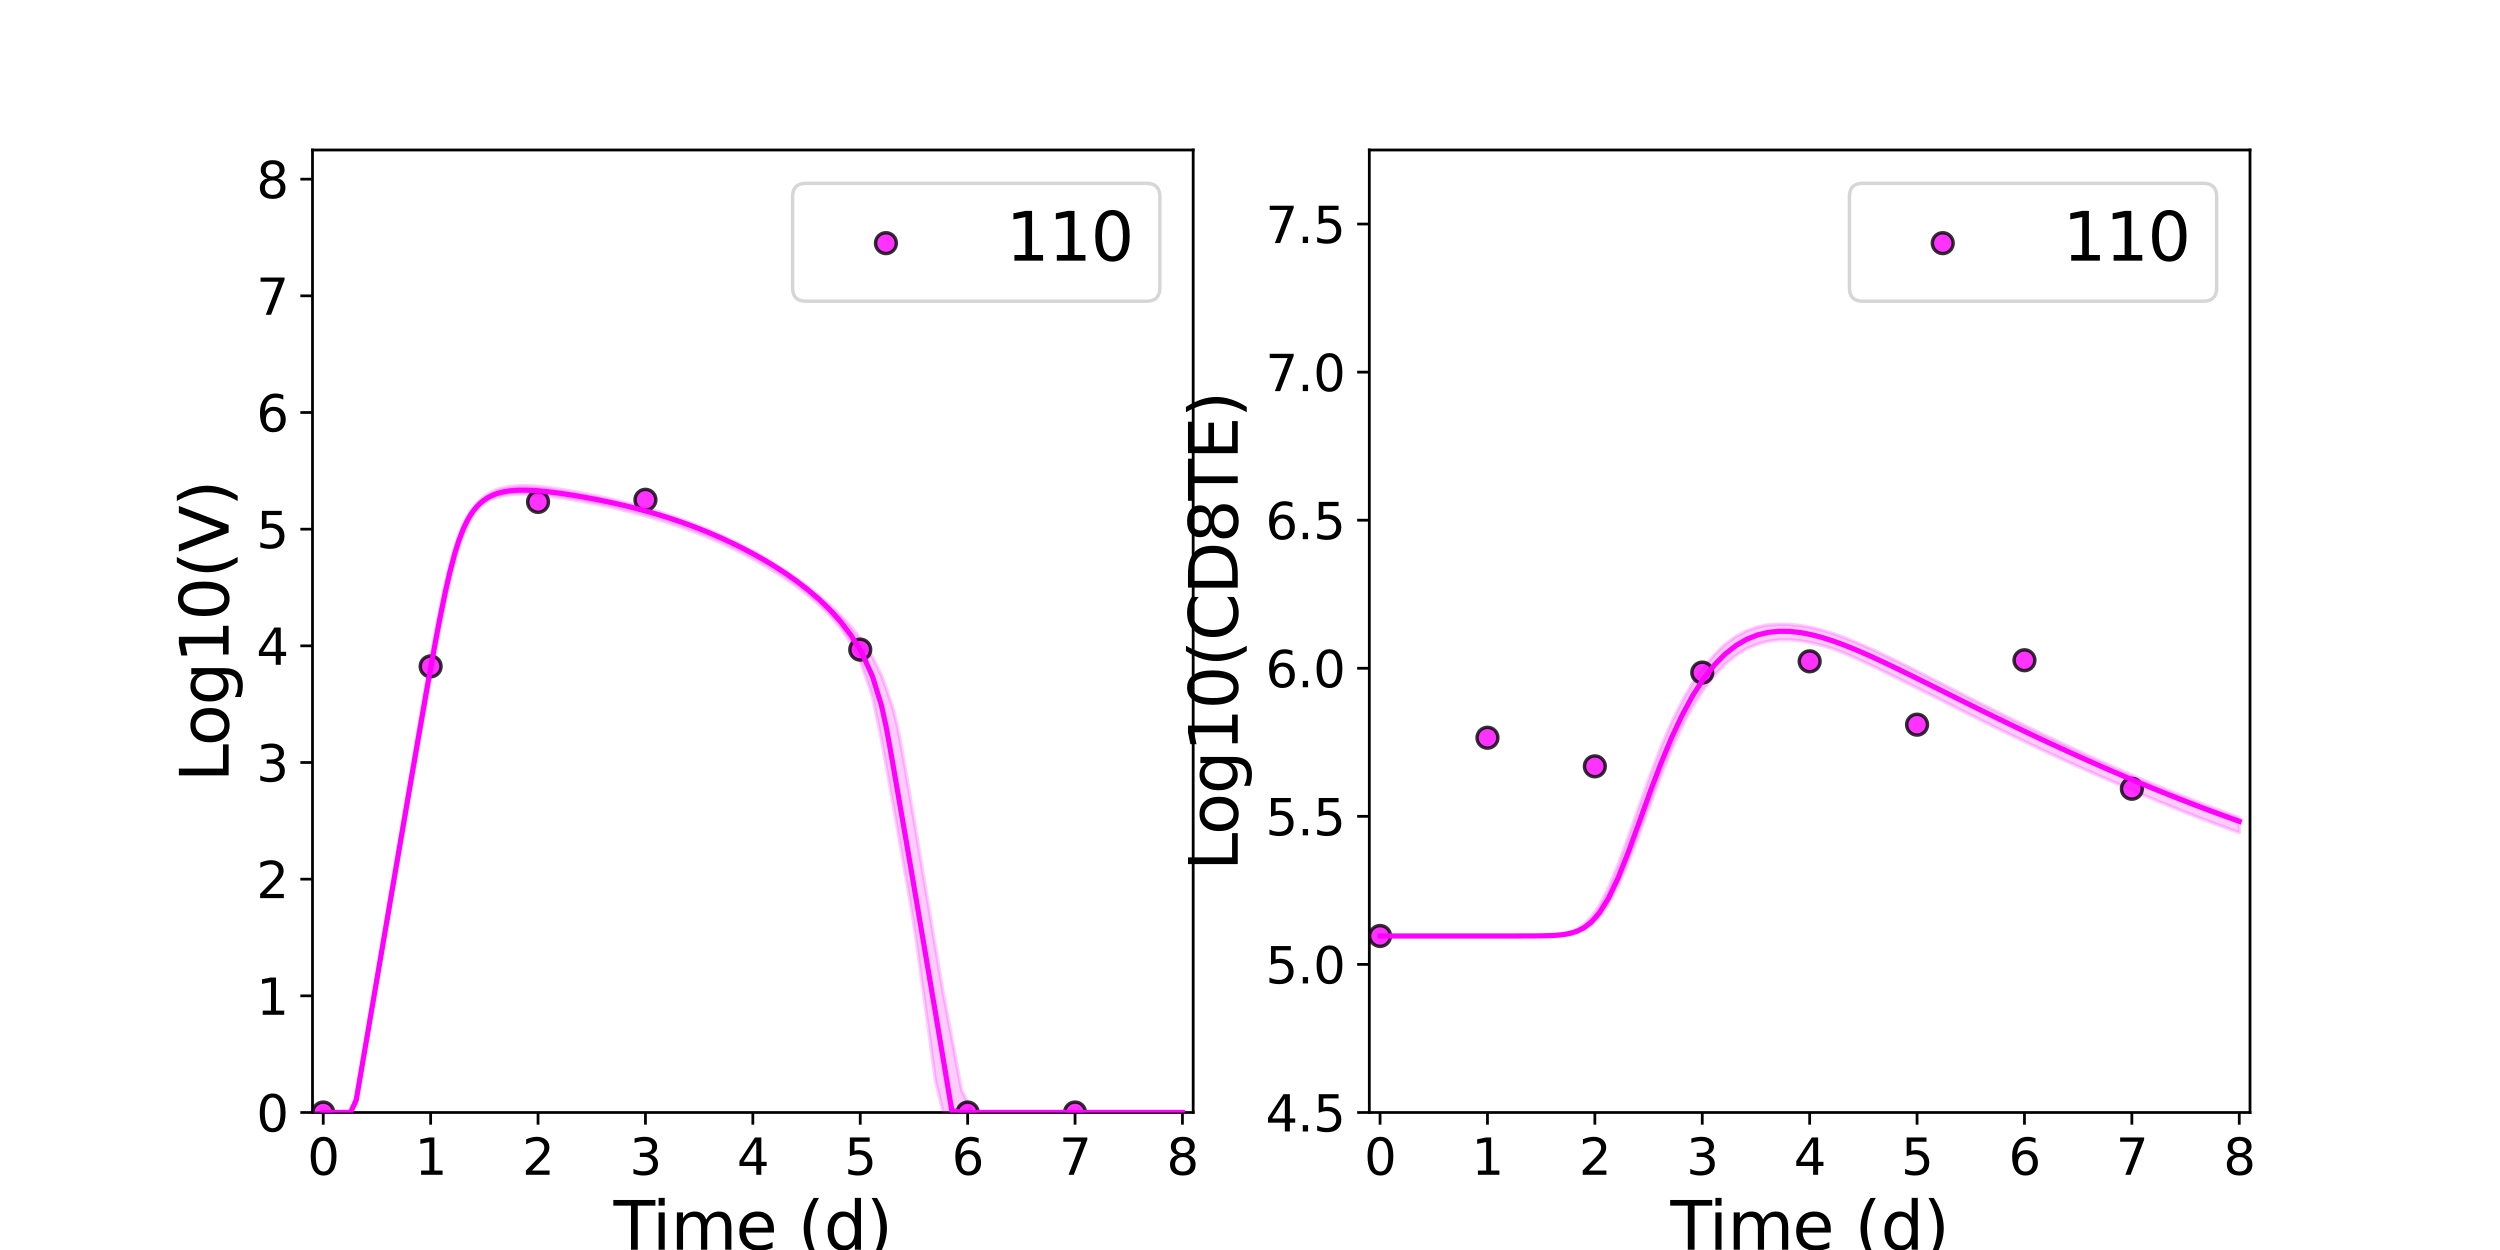 <?xml version="1.0" encoding="utf-8" standalone="no"?>
<!DOCTYPE svg PUBLIC "-//W3C//DTD SVG 1.1//EN"
  "http://www.w3.org/Graphics/SVG/1.1/DTD/svg11.dtd">
<svg xmlns:xlink="http://www.w3.org/1999/xlink" width="720pt" height="360pt" viewBox="0 0 720 360" xmlns="http://www.w3.org/2000/svg" version="1.1">
 <defs>
  <style type="text/css">*{stroke-linejoin: round; stroke-linecap: butt}</style>
 </defs>
 <g id="figure_1">
  <g id="patch_1">
   <path d="M 0 360 
L 720 360 
L 720 0 
L 0 0 
z
" style="fill: #ffffff"/>
  </g>
  <g id="axes_1">
   <g id="patch_2">
    <path d="M 90 320.4 
L 343.636 320.4 
L 343.636 43.2 
L 90 43.2 
z
" style="fill: #ffffff"/>
   </g>
   <g id="matplotlib.axis_1">
    <g id="xtick_1">
     <g id="line2d_1">
      <defs>
       <path id="m0e895847fb" d="M 0 0 
L 0 3.5 
" style="stroke: #000000; stroke-width: 0.8"/>
      </defs>
      <g>
       <use xlink:href="#m0e895847fb" x="93.093" y="320.4" style="stroke: #000000; stroke-width: 0.8"/>
      </g>
     </g>
     <g id="text_1">
      <!-- 0 -->
      <g transform="translate(88.512 338.342) scale(0.144 -0.144)">
       <defs>
        <path id="DejaVuSans-30" d="M 2034 4250 
Q 1547 4250 1301 3770 
Q 1056 3291 1056 2328 
Q 1056 1369 1301 889 
Q 1547 409 2034 409 
Q 2525 409 2770 889 
Q 3016 1369 3016 2328 
Q 3016 3291 2770 3770 
Q 2525 4250 2034 4250 
z
M 2034 4750 
Q 2819 4750 3233 4129 
Q 3647 3509 3647 2328 
Q 3647 1150 3233 529 
Q 2819 -91 2034 -91 
Q 1250 -91 836 529 
Q 422 1150 422 2328 
Q 422 3509 836 4129 
Q 1250 4750 2034 4750 
z
" transform="scale(0.016)"/>
       </defs>
       <use xlink:href="#DejaVuSans-30"/>
      </g>
     </g>
    </g>
    <g id="xtick_2">
     <g id="line2d_2">
      <g>
       <use xlink:href="#m0e895847fb" x="124.024" y="320.4" style="stroke: #000000; stroke-width: 0.8"/>
      </g>
     </g>
     <g id="text_2">
      <!-- 1 -->
      <g transform="translate(119.443 338.342) scale(0.144 -0.144)">
       <defs>
        <path id="DejaVuSans-31" d="M 794 531 
L 1825 531 
L 1825 4091 
L 703 3866 
L 703 4441 
L 1819 4666 
L 2450 4666 
L 2450 531 
L 3481 531 
L 3481 0 
L 794 0 
L 794 531 
z
" transform="scale(0.016)"/>
       </defs>
       <use xlink:href="#DejaVuSans-31"/>
      </g>
     </g>
    </g>
    <g id="xtick_3">
     <g id="line2d_3">
      <g>
       <use xlink:href="#m0e895847fb" x="154.956" y="320.4" style="stroke: #000000; stroke-width: 0.8"/>
      </g>
     </g>
     <g id="text_3">
      <!-- 2 -->
      <g transform="translate(150.375 338.342) scale(0.144 -0.144)">
       <defs>
        <path id="DejaVuSans-32" d="M 1228 531 
L 3431 531 
L 3431 0 
L 469 0 
L 469 531 
Q 828 903 1448 1529 
Q 2069 2156 2228 2338 
Q 2531 2678 2651 2914 
Q 2772 3150 2772 3378 
Q 2772 3750 2511 3984 
Q 2250 4219 1831 4219 
Q 1534 4219 1204 4116 
Q 875 4013 500 3803 
L 500 4441 
Q 881 4594 1212 4672 
Q 1544 4750 1819 4750 
Q 2544 4750 2975 4387 
Q 3406 4025 3406 3419 
Q 3406 3131 3298 2873 
Q 3191 2616 2906 2266 
Q 2828 2175 2409 1742 
Q 1991 1309 1228 531 
z
" transform="scale(0.016)"/>
       </defs>
       <use xlink:href="#DejaVuSans-32"/>
      </g>
     </g>
    </g>
    <g id="xtick_4">
     <g id="line2d_4">
      <g>
       <use xlink:href="#m0e895847fb" x="185.887" y="320.4" style="stroke: #000000; stroke-width: 0.8"/>
      </g>
     </g>
     <g id="text_4">
      <!-- 3 -->
      <g transform="translate(181.306 338.342) scale(0.144 -0.144)">
       <defs>
        <path id="DejaVuSans-33" d="M 2597 2516 
Q 3050 2419 3304 2112 
Q 3559 1806 3559 1356 
Q 3559 666 3084 287 
Q 2609 -91 1734 -91 
Q 1441 -91 1130 -33 
Q 819 25 488 141 
L 488 750 
Q 750 597 1062 519 
Q 1375 441 1716 441 
Q 2309 441 2620 675 
Q 2931 909 2931 1356 
Q 2931 1769 2642 2001 
Q 2353 2234 1838 2234 
L 1294 2234 
L 1294 2753 
L 1863 2753 
Q 2328 2753 2575 2939 
Q 2822 3125 2822 3475 
Q 2822 3834 2567 4026 
Q 2313 4219 1838 4219 
Q 1578 4219 1281 4162 
Q 984 4106 628 3988 
L 628 4550 
Q 988 4650 1302 4700 
Q 1616 4750 1894 4750 
Q 2613 4750 3031 4423 
Q 3450 4097 3450 3541 
Q 3450 3153 3228 2886 
Q 3006 2619 2597 2516 
z
" transform="scale(0.016)"/>
       </defs>
       <use xlink:href="#DejaVuSans-33"/>
      </g>
     </g>
    </g>
    <g id="xtick_5">
     <g id="line2d_5">
      <g>
       <use xlink:href="#m0e895847fb" x="216.818" y="320.4" style="stroke: #000000; stroke-width: 0.8"/>
      </g>
     </g>
     <g id="text_5">
      <!-- 4 -->
      <g transform="translate(212.237 338.342) scale(0.144 -0.144)">
       <defs>
        <path id="DejaVuSans-34" d="M 2419 4116 
L 825 1625 
L 2419 1625 
L 2419 4116 
z
M 2253 4666 
L 3047 4666 
L 3047 1625 
L 3713 1625 
L 3713 1100 
L 3047 1100 
L 3047 0 
L 2419 0 
L 2419 1100 
L 313 1100 
L 313 1709 
L 2253 4666 
z
" transform="scale(0.016)"/>
       </defs>
       <use xlink:href="#DejaVuSans-34"/>
      </g>
     </g>
    </g>
    <g id="xtick_6">
     <g id="line2d_6">
      <g>
       <use xlink:href="#m0e895847fb" x="247.749" y="320.4" style="stroke: #000000; stroke-width: 0.8"/>
      </g>
     </g>
     <g id="text_6">
      <!-- 5 -->
      <g transform="translate(243.168 338.342) scale(0.144 -0.144)">
       <defs>
        <path id="DejaVuSans-35" d="M 691 4666 
L 3169 4666 
L 3169 4134 
L 1269 4134 
L 1269 2991 
Q 1406 3038 1543 3061 
Q 1681 3084 1819 3084 
Q 2600 3084 3056 2656 
Q 3513 2228 3513 1497 
Q 3513 744 3044 326 
Q 2575 -91 1722 -91 
Q 1428 -91 1123 -41 
Q 819 9 494 109 
L 494 744 
Q 775 591 1075 516 
Q 1375 441 1709 441 
Q 2250 441 2565 725 
Q 2881 1009 2881 1497 
Q 2881 1984 2565 2268 
Q 2250 2553 1709 2553 
Q 1456 2553 1204 2497 
Q 953 2441 691 2322 
L 691 4666 
z
" transform="scale(0.016)"/>
       </defs>
       <use xlink:href="#DejaVuSans-35"/>
      </g>
     </g>
    </g>
    <g id="xtick_7">
     <g id="line2d_7">
      <g>
       <use xlink:href="#m0e895847fb" x="278.681" y="320.4" style="stroke: #000000; stroke-width: 0.8"/>
      </g>
     </g>
     <g id="text_7">
      <!-- 6 -->
      <g transform="translate(274.1 338.342) scale(0.144 -0.144)">
       <defs>
        <path id="DejaVuSans-36" d="M 2113 2584 
Q 1688 2584 1439 2293 
Q 1191 2003 1191 1497 
Q 1191 994 1439 701 
Q 1688 409 2113 409 
Q 2538 409 2786 701 
Q 3034 994 3034 1497 
Q 3034 2003 2786 2293 
Q 2538 2584 2113 2584 
z
M 3366 4563 
L 3366 3988 
Q 3128 4100 2886 4159 
Q 2644 4219 2406 4219 
Q 1781 4219 1451 3797 
Q 1122 3375 1075 2522 
Q 1259 2794 1537 2939 
Q 1816 3084 2150 3084 
Q 2853 3084 3261 2657 
Q 3669 2231 3669 1497 
Q 3669 778 3244 343 
Q 2819 -91 2113 -91 
Q 1303 -91 875 529 
Q 447 1150 447 2328 
Q 447 3434 972 4092 
Q 1497 4750 2381 4750 
Q 2619 4750 2861 4703 
Q 3103 4656 3366 4563 
z
" transform="scale(0.016)"/>
       </defs>
       <use xlink:href="#DejaVuSans-36"/>
      </g>
     </g>
    </g>
    <g id="xtick_8">
     <g id="line2d_8">
      <g>
       <use xlink:href="#m0e895847fb" x="309.612" y="320.4" style="stroke: #000000; stroke-width: 0.8"/>
      </g>
     </g>
     <g id="text_8">
      <!-- 7 -->
      <g transform="translate(305.031 338.342) scale(0.144 -0.144)">
       <defs>
        <path id="DejaVuSans-37" d="M 525 4666 
L 3525 4666 
L 3525 4397 
L 1831 0 
L 1172 0 
L 2766 4134 
L 525 4134 
L 525 4666 
z
" transform="scale(0.016)"/>
       </defs>
       <use xlink:href="#DejaVuSans-37"/>
      </g>
     </g>
    </g>
    <g id="xtick_9">
     <g id="line2d_9">
      <g>
       <use xlink:href="#m0e895847fb" x="340.543" y="320.4" style="stroke: #000000; stroke-width: 0.8"/>
      </g>
     </g>
     <g id="text_9">
      <!-- 8 -->
      <g transform="translate(335.962 338.342) scale(0.144 -0.144)">
       <defs>
        <path id="DejaVuSans-38" d="M 2034 2216 
Q 1584 2216 1326 1975 
Q 1069 1734 1069 1313 
Q 1069 891 1326 650 
Q 1584 409 2034 409 
Q 2484 409 2743 651 
Q 3003 894 3003 1313 
Q 3003 1734 2745 1975 
Q 2488 2216 2034 2216 
z
M 1403 2484 
Q 997 2584 770 2862 
Q 544 3141 544 3541 
Q 544 4100 942 4425 
Q 1341 4750 2034 4750 
Q 2731 4750 3128 4425 
Q 3525 4100 3525 3541 
Q 3525 3141 3298 2862 
Q 3072 2584 2669 2484 
Q 3125 2378 3379 2068 
Q 3634 1759 3634 1313 
Q 3634 634 3220 271 
Q 2806 -91 2034 -91 
Q 1263 -91 848 271 
Q 434 634 434 1313 
Q 434 1759 690 2068 
Q 947 2378 1403 2484 
z
M 1172 3481 
Q 1172 3119 1398 2916 
Q 1625 2713 2034 2713 
Q 2441 2713 2670 2916 
Q 2900 3119 2900 3481 
Q 2900 3844 2670 4047 
Q 2441 4250 2034 4250 
Q 1625 4250 1398 4047 
Q 1172 3844 1172 3481 
z
" transform="scale(0.016)"/>
       </defs>
       <use xlink:href="#DejaVuSans-38"/>
      </g>
     </g>
    </g>
    <g id="text_10">
     <!-- Time (d) -->
     <g transform="translate(176.693 359.925) scale(0.192 -0.192)">
      <defs>
       <path id="DejaVuSans-54" d="M -19 4666 
L 3928 4666 
L 3928 4134 
L 2272 4134 
L 2272 0 
L 1638 0 
L 1638 4134 
L -19 4134 
L -19 4666 
z
" transform="scale(0.016)"/>
       <path id="DejaVuSans-69" d="M 603 3500 
L 1178 3500 
L 1178 0 
L 603 0 
L 603 3500 
z
M 603 4863 
L 1178 4863 
L 1178 4134 
L 603 4134 
L 603 4863 
z
" transform="scale(0.016)"/>
       <path id="DejaVuSans-6d" d="M 3328 2828 
Q 3544 3216 3844 3400 
Q 4144 3584 4550 3584 
Q 5097 3584 5394 3201 
Q 5691 2819 5691 2113 
L 5691 0 
L 5113 0 
L 5113 2094 
Q 5113 2597 4934 2840 
Q 4756 3084 4391 3084 
Q 3944 3084 3684 2787 
Q 3425 2491 3425 1978 
L 3425 0 
L 2847 0 
L 2847 2094 
Q 2847 2600 2669 2842 
Q 2491 3084 2119 3084 
Q 1678 3084 1418 2786 
Q 1159 2488 1159 1978 
L 1159 0 
L 581 0 
L 581 3500 
L 1159 3500 
L 1159 2956 
Q 1356 3278 1631 3431 
Q 1906 3584 2284 3584 
Q 2666 3584 2933 3390 
Q 3200 3197 3328 2828 
z
" transform="scale(0.016)"/>
       <path id="DejaVuSans-65" d="M 3597 1894 
L 3597 1613 
L 953 1613 
Q 991 1019 1311 708 
Q 1631 397 2203 397 
Q 2534 397 2845 478 
Q 3156 559 3463 722 
L 3463 178 
Q 3153 47 2828 -22 
Q 2503 -91 2169 -91 
Q 1331 -91 842 396 
Q 353 884 353 1716 
Q 353 2575 817 3079 
Q 1281 3584 2069 3584 
Q 2775 3584 3186 3129 
Q 3597 2675 3597 1894 
z
M 3022 2063 
Q 3016 2534 2758 2815 
Q 2500 3097 2075 3097 
Q 1594 3097 1305 2825 
Q 1016 2553 972 2059 
L 3022 2063 
z
" transform="scale(0.016)"/>
       <path id="DejaVuSans-20" transform="scale(0.016)"/>
       <path id="DejaVuSans-28" d="M 1984 4856 
Q 1566 4138 1362 3434 
Q 1159 2731 1159 2009 
Q 1159 1288 1364 580 
Q 1569 -128 1984 -844 
L 1484 -844 
Q 1016 -109 783 600 
Q 550 1309 550 2009 
Q 550 2706 781 3412 
Q 1013 4119 1484 4856 
L 1984 4856 
z
" transform="scale(0.016)"/>
       <path id="DejaVuSans-64" d="M 2906 2969 
L 2906 4863 
L 3481 4863 
L 3481 0 
L 2906 0 
L 2906 525 
Q 2725 213 2448 61 
Q 2172 -91 1784 -91 
Q 1150 -91 751 415 
Q 353 922 353 1747 
Q 353 2572 751 3078 
Q 1150 3584 1784 3584 
Q 2172 3584 2448 3432 
Q 2725 3281 2906 2969 
z
M 947 1747 
Q 947 1113 1208 752 
Q 1469 391 1925 391 
Q 2381 391 2643 752 
Q 2906 1113 2906 1747 
Q 2906 2381 2643 2742 
Q 2381 3103 1925 3103 
Q 1469 3103 1208 2742 
Q 947 2381 947 1747 
z
" transform="scale(0.016)"/>
       <path id="DejaVuSans-29" d="M 513 4856 
L 1013 4856 
Q 1481 4119 1714 3412 
Q 1947 2706 1947 2009 
Q 1947 1309 1714 600 
Q 1481 -109 1013 -844 
L 513 -844 
Q 928 -128 1133 580 
Q 1338 1288 1338 2009 
Q 1338 2731 1133 3434 
Q 928 4138 513 4856 
z
" transform="scale(0.016)"/>
      </defs>
      <use xlink:href="#DejaVuSans-54"/>
      <use xlink:href="#DejaVuSans-69" x="57.959"/>
      <use xlink:href="#DejaVuSans-6d" x="85.742"/>
      <use xlink:href="#DejaVuSans-65" x="183.154"/>
      <use xlink:href="#DejaVuSans-20" x="244.678"/>
      <use xlink:href="#DejaVuSans-28" x="276.465"/>
      <use xlink:href="#DejaVuSans-64" x="315.479"/>
      <use xlink:href="#DejaVuSans-29" x="378.955"/>
     </g>
    </g>
   </g>
   <g id="matplotlib.axis_2">
    <g id="ytick_1">
     <g id="line2d_10">
      <defs>
       <path id="ma2e334708a" d="M 0 0 
L -3.5 0 
" style="stroke: #000000; stroke-width: 0.8"/>
      </defs>
      <g>
       <use xlink:href="#ma2e334708a" x="90" y="320.4" style="stroke: #000000; stroke-width: 0.8"/>
      </g>
     </g>
     <g id="text_11">
      <!-- 0 -->
      <g transform="translate(73.838 325.871) scale(0.144 -0.144)">
       <use xlink:href="#DejaVuSans-30"/>
      </g>
     </g>
    </g>
    <g id="ytick_2">
     <g id="line2d_11">
      <g>
       <use xlink:href="#ma2e334708a" x="90" y="286.8" style="stroke: #000000; stroke-width: 0.8"/>
      </g>
     </g>
     <g id="text_12">
      <!-- 1 -->
      <g transform="translate(73.838 292.271) scale(0.144 -0.144)">
       <use xlink:href="#DejaVuSans-31"/>
      </g>
     </g>
    </g>
    <g id="ytick_3">
     <g id="line2d_12">
      <g>
       <use xlink:href="#ma2e334708a" x="90" y="253.2" style="stroke: #000000; stroke-width: 0.8"/>
      </g>
     </g>
     <g id="text_13">
      <!-- 2 -->
      <g transform="translate(73.838 258.671) scale(0.144 -0.144)">
       <use xlink:href="#DejaVuSans-32"/>
      </g>
     </g>
    </g>
    <g id="ytick_4">
     <g id="line2d_13">
      <g>
       <use xlink:href="#ma2e334708a" x="90" y="219.6" style="stroke: #000000; stroke-width: 0.8"/>
      </g>
     </g>
     <g id="text_14">
      <!-- 3 -->
      <g transform="translate(73.838 225.071) scale(0.144 -0.144)">
       <use xlink:href="#DejaVuSans-33"/>
      </g>
     </g>
    </g>
    <g id="ytick_5">
     <g id="line2d_14">
      <g>
       <use xlink:href="#ma2e334708a" x="90" y="186" style="stroke: #000000; stroke-width: 0.8"/>
      </g>
     </g>
     <g id="text_15">
      <!-- 4 -->
      <g transform="translate(73.838 191.471) scale(0.144 -0.144)">
       <use xlink:href="#DejaVuSans-34"/>
      </g>
     </g>
    </g>
    <g id="ytick_6">
     <g id="line2d_15">
      <g>
       <use xlink:href="#ma2e334708a" x="90" y="152.4" style="stroke: #000000; stroke-width: 0.8"/>
      </g>
     </g>
     <g id="text_16">
      <!-- 5 -->
      <g transform="translate(73.838 157.871) scale(0.144 -0.144)">
       <use xlink:href="#DejaVuSans-35"/>
      </g>
     </g>
    </g>
    <g id="ytick_7">
     <g id="line2d_16">
      <g>
       <use xlink:href="#ma2e334708a" x="90" y="118.8" style="stroke: #000000; stroke-width: 0.8"/>
      </g>
     </g>
     <g id="text_17">
      <!-- 6 -->
      <g transform="translate(73.838 124.271) scale(0.144 -0.144)">
       <use xlink:href="#DejaVuSans-36"/>
      </g>
     </g>
    </g>
    <g id="ytick_8">
     <g id="line2d_17">
      <g>
       <use xlink:href="#ma2e334708a" x="90" y="85.2" style="stroke: #000000; stroke-width: 0.8"/>
      </g>
     </g>
     <g id="text_18">
      <!-- 7 -->
      <g transform="translate(73.838 90.671) scale(0.144 -0.144)">
       <use xlink:href="#DejaVuSans-37"/>
      </g>
     </g>
    </g>
    <g id="ytick_9">
     <g id="line2d_18">
      <g>
       <use xlink:href="#ma2e334708a" x="90" y="51.6" style="stroke: #000000; stroke-width: 0.8"/>
      </g>
     </g>
     <g id="text_19">
      <!-- 8 -->
      <g transform="translate(73.838 57.071) scale(0.144 -0.144)">
       <use xlink:href="#DejaVuSans-38"/>
      </g>
     </g>
    </g>
    <g id="text_20">
     <!-- Log10(V) -->
     <g transform="translate(65.845 225.224) rotate(-90) scale(0.192 -0.192)">
      <defs>
       <path id="DejaVuSans-4c" d="M 628 4666 
L 1259 4666 
L 1259 531 
L 3531 531 
L 3531 0 
L 628 0 
L 628 4666 
z
" transform="scale(0.016)"/>
       <path id="DejaVuSans-6f" d="M 1959 3097 
Q 1497 3097 1228 2736 
Q 959 2375 959 1747 
Q 959 1119 1226 758 
Q 1494 397 1959 397 
Q 2419 397 2687 759 
Q 2956 1122 2956 1747 
Q 2956 2369 2687 2733 
Q 2419 3097 1959 3097 
z
M 1959 3584 
Q 2709 3584 3137 3096 
Q 3566 2609 3566 1747 
Q 3566 888 3137 398 
Q 2709 -91 1959 -91 
Q 1206 -91 779 398 
Q 353 888 353 1747 
Q 353 2609 779 3096 
Q 1206 3584 1959 3584 
z
" transform="scale(0.016)"/>
       <path id="DejaVuSans-67" d="M 2906 1791 
Q 2906 2416 2648 2759 
Q 2391 3103 1925 3103 
Q 1463 3103 1205 2759 
Q 947 2416 947 1791 
Q 947 1169 1205 825 
Q 1463 481 1925 481 
Q 2391 481 2648 825 
Q 2906 1169 2906 1791 
z
M 3481 434 
Q 3481 -459 3084 -895 
Q 2688 -1331 1869 -1331 
Q 1566 -1331 1297 -1286 
Q 1028 -1241 775 -1147 
L 775 -588 
Q 1028 -725 1275 -790 
Q 1522 -856 1778 -856 
Q 2344 -856 2625 -561 
Q 2906 -266 2906 331 
L 2906 616 
Q 2728 306 2450 153 
Q 2172 0 1784 0 
Q 1141 0 747 490 
Q 353 981 353 1791 
Q 353 2603 747 3093 
Q 1141 3584 1784 3584 
Q 2172 3584 2450 3431 
Q 2728 3278 2906 2969 
L 2906 3500 
L 3481 3500 
L 3481 434 
z
" transform="scale(0.016)"/>
       <path id="DejaVuSans-56" d="M 1831 0 
L 50 4666 
L 709 4666 
L 2188 738 
L 3669 4666 
L 4325 4666 
L 2547 0 
L 1831 0 
z
" transform="scale(0.016)"/>
      </defs>
      <use xlink:href="#DejaVuSans-4c"/>
      <use xlink:href="#DejaVuSans-6f" x="53.963"/>
      <use xlink:href="#DejaVuSans-67" x="115.145"/>
      <use xlink:href="#DejaVuSans-31" x="178.621"/>
      <use xlink:href="#DejaVuSans-30" x="242.244"/>
      <use xlink:href="#DejaVuSans-28" x="305.867"/>
      <use xlink:href="#DejaVuSans-56" x="344.881"/>
      <use xlink:href="#DejaVuSans-29" x="413.289"/>
     </g>
    </g>
   </g>
   <g id="patch_3">
    <path d="M 90 320.4 
L 90 43.2 
" style="fill: none; stroke: #000000; stroke-width: 0.8; stroke-linejoin: miter; stroke-linecap: square"/>
   </g>
   <g id="patch_4">
    <path d="M 343.636 320.4 
L 343.636 43.2 
" style="fill: none; stroke: #000000; stroke-width: 0.8; stroke-linejoin: miter; stroke-linecap: square"/>
   </g>
   <g id="patch_5">
    <path d="M 90 320.4 
L 343.636 320.4 
" style="fill: none; stroke: #000000; stroke-width: 0.8; stroke-linejoin: miter; stroke-linecap: square"/>
   </g>
   <g id="patch_6">
    <path d="M 90 43.2 
L 343.636 43.2 
" style="fill: none; stroke: #000000; stroke-width: 0.8; stroke-linejoin: miter; stroke-linecap: square"/>
   </g>
   <g id="PolyCollection_1">
    <defs>
     <path id="md029e7e984" d="M 93.093 -39.6 
L 93.093 -39.6 
L 93.099 -39.6 
L 93.154 -39.6 
L 93.712 -39.6 
L 94.11 -39.6 
L 95.302 -39.6 
L 95.935 -39.6 
L 97.852 -39.6 
L 98.568 -39.6 
L 100.068 -39.6 
L 100.924 -39.6 
L 102.577 -42.141 
L 103.512 -47.497 
L 105.07 -56.611 
L 106.074 -62.438 
L 107.623 -71.497 
L 108.665 -77.546 
L 110.17 -86.204 
L 111.236 -92.308 
L 112.877 -101.768 
L 113.912 -107.689 
L 115.313 -115.725 
L 116.383 -121.843 
L 117.901 -130.548 
L 118.96 -136.586 
L 120.381 -144.674 
L 121.462 -150.787 
L 122.994 -159.391 
L 124.075 -165.363 
L 125.737 -174.317 
L 126.819 -179.954 
L 128.316 -187.262 
L 129.444 -192.365 
L 131.055 -198.675 
L 132.224 -202.618 
L 133.485 -206.094 
L 134.494 -208.435 
L 135.507 -210.353 
L 136.415 -211.796 
L 137.323 -212.984 
L 138.114 -213.867 
L 138.906 -214.614 
L 139.698 -215.249 
L 140.49 -215.741 
L 141.469 -216.229 
L 141.8 -216.379 
L 142.261 -216.552 
L 143.051 -216.827 
L 143.894 -217.07 
L 145.202 -217.346 
L 146.51 -217.536 
L 148.2 -217.682 
L 149.891 -217.722 
L 151.915 -217.683 
L 154.042 -217.548 
L 156.315 -217.335 
L 158.901 -217.02 
L 161.743 -216.608 
L 164.648 -216.135 
L 167.741 -215.581 
L 170.835 -214.986 
L 173.928 -214.345 
L 177.021 -213.662 
L 180.114 -212.931 
L 183.207 -212.148 
L 186.3 -211.308 
L 189.393 -210.407 
L 192.486 -209.437 
L 195.58 -208.398 
L 198.673 -207.286 
L 201.766 -206.097 
L 204.859 -204.83 
L 207.952 -203.48 
L 211.045 -202.023 
L 214.138 -200.47 
L 217.232 -198.817 
L 220.325 -197.053 
L 223.418 -195.167 
L 226.511 -193.14 
L 229.604 -190.95 
L 232.697 -188.562 
L 235.79 -185.929 
L 238.883 -182.914 
L 241.977 -179.25 
L 245.07 -174.786 
L 248.163 -168.457 
L 251.256 -159.492 
L 253.89 -146.909 
L 255.207 -139.573 
L 255.947 -135.438 
L 256.663 -131.431 
L 257.176 -128.557 
L 257.802 -125.043 
L 258.429 -121.515 
L 259.072 -117.832 
L 259.773 -113.822 
L 260.779 -108.106 
L 262.218 -99.903 
L 263.815 -89.663 
L 265.584 -76.805 
L 267.497 -62.994 
L 269.424 -48.709 
L 271.656 -39.6 
L 274.118 -39.6 
L 276.948 -39.6 
L 280.042 -39.6 
L 283.135 -39.6 
L 286.228 -39.6 
L 289.321 -39.6 
L 292.414 -39.6 
L 295.507 -39.6 
L 298.6 -39.6 
L 301.693 -39.6 
L 304.787 -39.6 
L 307.88 -39.6 
L 310.973 -39.6 
L 314.066 -39.6 
L 317.159 -39.6 
L 320.252 -39.6 
L 323.345 -39.6 
L 326.438 -39.6 
L 329.532 -39.6 
L 332.625 -39.6 
L 335.718 -39.6 
L 338.811 -39.6 
L 340.543 -39.6 
L 340.543 -39.6 
L 340.543 -39.6 
L 338.811 -39.6 
L 335.718 -39.6 
L 332.625 -39.6 
L 329.532 -39.6 
L 326.438 -39.6 
L 323.345 -39.6 
L 320.252 -39.6 
L 317.159 -39.6 
L 314.066 -39.6 
L 310.973 -39.6 
L 307.88 -39.6 
L 304.787 -39.6 
L 301.693 -39.6 
L 298.6 -39.6 
L 295.507 -39.6 
L 292.414 -39.6 
L 289.321 -39.6 
L 286.228 -39.6 
L 283.135 -39.6 
L 280.042 -39.674 
L 276.948 -45.991 
L 274.118 -61.086 
L 271.656 -74.015 
L 269.424 -87.059 
L 267.497 -98.635 
L 265.584 -110.025 
L 263.815 -120.498 
L 262.218 -129.868 
L 260.779 -138.286 
L 259.773 -144.019 
L 259.072 -147.744 
L 258.429 -150.852 
L 257.802 -153.566 
L 257.176 -155.966 
L 256.663 -157.514 
L 255.947 -159.679 
L 255.207 -161.916 
L 253.89 -165.47 
L 251.256 -170.842 
L 248.163 -175.641 
L 245.07 -179.545 
L 241.977 -182.866 
L 238.883 -185.775 
L 235.79 -188.468 
L 232.697 -190.905 
L 229.604 -193.22 
L 226.511 -195.372 
L 223.418 -197.388 
L 220.325 -199.264 
L 217.232 -201.019 
L 214.138 -202.664 
L 211.045 -204.21 
L 207.952 -205.663 
L 204.859 -207.028 
L 201.766 -208.311 
L 198.673 -209.513 
L 195.58 -210.64 
L 192.486 -211.694 
L 189.393 -212.678 
L 186.3 -213.598 
L 183.207 -214.457 
L 180.114 -215.26 
L 177.021 -216.012 
L 173.928 -216.718 
L 170.835 -217.38 
L 167.741 -217.999 
L 164.648 -218.568 
L 161.743 -219.061 
L 158.901 -219.473 
L 156.315 -219.798 
L 154.042 -219.993 
L 151.915 -220.117 
L 149.891 -220.13 
L 148.2 -220.048 
L 146.51 -219.858 
L 145.202 -219.622 
L 143.894 -219.272 
L 143.051 -218.992 
L 142.261 -218.66 
L 141.8 -218.445 
L 141.469 -218.272 
L 140.49 -217.701 
L 139.698 -217.143 
L 138.906 -216.487 
L 138.114 -215.741 
L 137.323 -214.973 
L 136.415 -213.926 
L 135.507 -212.692 
L 134.494 -211.031 
L 133.485 -209.04 
L 132.224 -206.032 
L 131.055 -202.624 
L 129.444 -196.807 
L 128.316 -192.093 
L 126.819 -184.975 
L 125.737 -179.445 
L 124.075 -170.378 
L 122.994 -164.309 
L 121.462 -155.481 
L 120.381 -149.2 
L 118.96 -140.866 
L 117.901 -134.644 
L 116.383 -125.659 
L 115.313 -119.34 
L 113.912 -111.041 
L 112.877 -104.931 
L 111.236 -95.161 
L 110.17 -88.853 
L 108.665 -79.967 
L 107.623 -73.889 
L 106.074 -64.785 
L 105.07 -58.928 
L 103.512 -49.82 
L 102.577 -44.55 
L 100.924 -39.774 
L 100.068 -39.6 
L 98.568 -39.6 
L 97.852 -39.6 
L 95.935 -39.6 
L 95.302 -39.6 
L 94.11 -39.6 
L 93.712 -39.6 
L 93.154 -39.6 
L 93.099 -39.6 
L 93.093 -39.6 
z
" style="stroke: #ff00ff; stroke-opacity: 0.2"/>
    </defs>
    <g clip-path="url(#pd010de6177)">
     <use xlink:href="#md029e7e984" x="0" y="360" style="fill: #ff00ff; fill-opacity: 0.2; stroke: #ff00ff; stroke-opacity: 0.2"/>
    </g>
   </g>
   <g id="legend_1">
    <g id="patch_7">
     <path d="M 232.108 86.742 
L 330.196 86.742 
Q 334.036 86.742 334.036 82.902 
L 334.036 56.64 
Q 334.036 52.8 330.196 52.8 
L 232.108 52.8 
Q 228.268 52.8 228.268 56.64 
L 228.268 82.902 
Q 228.268 86.742 232.108 86.742 
z
" style="fill: #ffffff; opacity: 0.8; stroke: #cccccc; stroke-linejoin: miter"/>
    </g>
    <g id="PathCollection_1">
     <defs>
      <path id="m5b0388a6e2" d="M 0 3 
C 0.796 3 1.559 2.684 2.121 2.121 
C 2.684 1.559 3 0.796 3 0 
C 3 -0.796 2.684 -1.559 2.121 -2.121 
C 1.559 -2.684 0.796 -3 0 -3 
C -0.796 -3 -1.559 -2.684 -2.121 -2.121 
C -2.684 -1.559 -3 -0.796 -3 0 
C -3 0.796 -2.684 1.559 -2.121 2.121 
C -1.559 2.684 -0.796 3 0 3 
z
" style="stroke: #000000; stroke-opacity: 0.8"/>
     </defs>
     <g>
      <use xlink:href="#m5b0388a6e2" x="255.148" y="70.029" style="fill: #ff00ff; fill-opacity: 0.8; stroke: #000000; stroke-opacity: 0.8"/>
     </g>
    </g>
    <g id="text_21">
     <!-- 110 -->
     <g transform="translate(289.708 75.069) scale(0.192 -0.192)">
      <use xlink:href="#DejaVuSans-31"/>
      <use xlink:href="#DejaVuSans-31" x="63.623"/>
      <use xlink:href="#DejaVuSans-30" x="127.246"/>
     </g>
    </g>
   </g>
   <g id="PathCollection_2">
    <g clip-path="url(#pd010de6177)">
     <use xlink:href="#m5b0388a6e2" x="93.093" y="320.4" style="fill: #ff00ff; fill-opacity: 0.8; stroke: #000000; stroke-opacity: 0.8"/>
     <use xlink:href="#m5b0388a6e2" x="124.024" y="191.916" style="fill: #ff00ff; fill-opacity: 0.8; stroke: #000000; stroke-opacity: 0.8"/>
     <use xlink:href="#m5b0388a6e2" x="154.956" y="144.554" style="fill: #ff00ff; fill-opacity: 0.8; stroke: #000000; stroke-opacity: 0.8"/>
     <use xlink:href="#m5b0388a6e2" x="185.887" y="143.938" style="fill: #ff00ff; fill-opacity: 0.8; stroke: #000000; stroke-opacity: 0.8"/>
     <use xlink:href="#m5b0388a6e2" x="247.749" y="187.094" style="fill: #ff00ff; fill-opacity: 0.8; stroke: #000000; stroke-opacity: 0.8"/>
     <use xlink:href="#m5b0388a6e2" x="278.681" y="320.4" style="fill: #ff00ff; fill-opacity: 0.8; stroke: #000000; stroke-opacity: 0.8"/>
     <use xlink:href="#m5b0388a6e2" x="309.612" y="320.4" style="fill: #ff00ff; fill-opacity: 0.8; stroke: #000000; stroke-opacity: 0.8"/>
    </g>
   </g>
   <g id="line2d_19">
    <path d="M 93.093 320.4 
L 93.099 320.4 
L 93.154 320.4 
L 93.712 320.4 
L 94.11 320.4 
L 95.302 320.4 
L 95.935 320.4 
L 97.852 320.4 
L 98.568 320.4 
L 100.068 320.4 
L 100.924 320.4 
L 102.577 316.901 
L 103.512 311.48 
L 105.07 302.348 
L 106.074 296.513 
L 107.623 287.436 
L 108.665 281.379 
L 110.17 272.564 
L 111.236 266.364 
L 112.877 256.73 
L 113.912 250.721 
L 115.313 242.54 
L 116.383 236.327 
L 117.901 227.463 
L 118.96 221.338 
L 120.381 213.109 
L 121.462 206.913 
L 122.994 198.166 
L 124.075 192.132 
L 125.737 183.068 
L 126.819 177.463 
L 128.316 170.204 
L 129.444 165.255 
L 131.055 159.145 
L 132.224 155.47 
L 133.485 152.213 
L 134.494 150.087 
L 135.507 148.325 
L 136.415 147.015 
L 137.323 145.92 
L 138.114 145.113 
L 138.906 144.424 
L 139.698 143.835 
L 140.49 143.334 
L 141.469 142.817 
L 141.8 142.664 
L 142.261 142.469 
L 143.051 142.178 
L 143.894 141.92 
L 145.202 141.611 
L 146.51 141.394 
L 148.2 141.223 
L 149.891 141.151 
L 151.915 141.165 
L 154.042 141.27 
L 156.315 141.459 
L 158.901 141.748 
L 161.743 142.132 
L 164.648 142.581 
L 167.741 143.108 
L 170.835 143.682 
L 173.928 144.299 
L 177.021 144.962 
L 180.114 145.675 
L 183.207 146.442 
L 186.3 147.268 
L 189.393 148.159 
L 192.486 149.117 
L 195.58 150.149 
L 198.673 151.255 
L 201.766 152.44 
L 204.859 153.707 
L 207.952 155.059 
L 211.045 156.5 
L 214.138 158.036 
L 217.232 159.673 
L 220.325 161.422 
L 223.418 163.296 
L 226.511 165.311 
L 229.604 167.495 
L 232.697 169.88 
L 235.79 172.517 
L 238.883 175.479 
L 241.977 178.883 
L 245.07 182.923 
L 248.163 187.955 
L 251.256 194.748 
L 253.89 203.306 
L 255.207 209.317 
L 255.947 213.268 
L 256.663 217.307 
L 257.176 220.24 
L 257.802 223.843 
L 258.429 227.451 
L 259.072 231.158 
L 259.773 235.195 
L 260.779 241.013 
L 262.218 249.399 
L 263.815 258.732 
L 265.584 269.119 
L 267.497 280.391 
L 269.424 291.754 
L 271.656 305.04 
L 274.118 319.826 
L 276.948 320.4 
L 280.042 320.4 
L 283.135 320.4 
L 286.228 320.4 
L 289.321 320.4 
L 292.414 320.4 
L 295.507 320.4 
L 298.6 320.4 
L 301.693 320.4 
L 304.787 320.4 
L 307.88 320.4 
L 310.973 320.4 
L 314.066 320.4 
L 317.159 320.4 
L 320.252 320.4 
L 323.345 320.4 
L 326.438 320.4 
L 329.532 320.4 
L 332.625 320.4 
L 335.718 320.4 
L 338.811 320.4 
L 340.543 320.4 
" clip-path="url(#pd010de6177)" style="fill: none; stroke: #ff00ff; stroke-width: 1.5; stroke-linecap: square"/>
   </g>
  </g>
  <g id="axes_2">
   <g id="patch_8">
    <path d="M 394.364 320.4 
L 648 320.4 
L 648 43.2 
L 394.364 43.2 
z
" style="fill: #ffffff"/>
   </g>
   <g id="matplotlib.axis_3">
    <g id="xtick_10">
     <g id="line2d_20">
      <g>
       <use xlink:href="#m0e895847fb" x="397.457" y="320.4" style="stroke: #000000; stroke-width: 0.8"/>
      </g>
     </g>
     <g id="text_22">
      <!-- 0 -->
      <g transform="translate(392.876 338.342) scale(0.144 -0.144)">
       <use xlink:href="#DejaVuSans-30"/>
      </g>
     </g>
    </g>
    <g id="xtick_11">
     <g id="line2d_21">
      <g>
       <use xlink:href="#m0e895847fb" x="428.388" y="320.4" style="stroke: #000000; stroke-width: 0.8"/>
      </g>
     </g>
     <g id="text_23">
      <!-- 1 -->
      <g transform="translate(423.807 338.342) scale(0.144 -0.144)">
       <use xlink:href="#DejaVuSans-31"/>
      </g>
     </g>
    </g>
    <g id="xtick_12">
     <g id="line2d_22">
      <g>
       <use xlink:href="#m0e895847fb" x="459.319" y="320.4" style="stroke: #000000; stroke-width: 0.8"/>
      </g>
     </g>
     <g id="text_24">
      <!-- 2 -->
      <g transform="translate(454.738 338.342) scale(0.144 -0.144)">
       <use xlink:href="#DejaVuSans-32"/>
      </g>
     </g>
    </g>
    <g id="xtick_13">
     <g id="line2d_23">
      <g>
       <use xlink:href="#m0e895847fb" x="490.251" y="320.4" style="stroke: #000000; stroke-width: 0.8"/>
      </g>
     </g>
     <g id="text_25">
      <!-- 3 -->
      <g transform="translate(485.67 338.342) scale(0.144 -0.144)">
       <use xlink:href="#DejaVuSans-33"/>
      </g>
     </g>
    </g>
    <g id="xtick_14">
     <g id="line2d_24">
      <g>
       <use xlink:href="#m0e895847fb" x="521.182" y="320.4" style="stroke: #000000; stroke-width: 0.8"/>
      </g>
     </g>
     <g id="text_26">
      <!-- 4 -->
      <g transform="translate(516.601 338.342) scale(0.144 -0.144)">
       <use xlink:href="#DejaVuSans-34"/>
      </g>
     </g>
    </g>
    <g id="xtick_15">
     <g id="line2d_25">
      <g>
       <use xlink:href="#m0e895847fb" x="552.113" y="320.4" style="stroke: #000000; stroke-width: 0.8"/>
      </g>
     </g>
     <g id="text_27">
      <!-- 5 -->
      <g transform="translate(547.532 338.342) scale(0.144 -0.144)">
       <use xlink:href="#DejaVuSans-35"/>
      </g>
     </g>
    </g>
    <g id="xtick_16">
     <g id="line2d_26">
      <g>
       <use xlink:href="#m0e895847fb" x="583.044" y="320.4" style="stroke: #000000; stroke-width: 0.8"/>
      </g>
     </g>
     <g id="text_28">
      <!-- 6 -->
      <g transform="translate(578.463 338.342) scale(0.144 -0.144)">
       <use xlink:href="#DejaVuSans-36"/>
      </g>
     </g>
    </g>
    <g id="xtick_17">
     <g id="line2d_27">
      <g>
       <use xlink:href="#m0e895847fb" x="613.976" y="320.4" style="stroke: #000000; stroke-width: 0.8"/>
      </g>
     </g>
     <g id="text_29">
      <!-- 7 -->
      <g transform="translate(609.395 338.342) scale(0.144 -0.144)">
       <use xlink:href="#DejaVuSans-37"/>
      </g>
     </g>
    </g>
    <g id="xtick_18">
     <g id="line2d_28">
      <g>
       <use xlink:href="#m0e895847fb" x="644.907" y="320.4" style="stroke: #000000; stroke-width: 0.8"/>
      </g>
     </g>
     <g id="text_30">
      <!-- 8 -->
      <g transform="translate(640.326 338.342) scale(0.144 -0.144)">
       <use xlink:href="#DejaVuSans-38"/>
      </g>
     </g>
    </g>
    <g id="text_31">
     <!-- Time (d) -->
     <g transform="translate(481.057 359.925) scale(0.192 -0.192)">
      <use xlink:href="#DejaVuSans-54"/>
      <use xlink:href="#DejaVuSans-69" x="57.959"/>
      <use xlink:href="#DejaVuSans-6d" x="85.742"/>
      <use xlink:href="#DejaVuSans-65" x="183.154"/>
      <use xlink:href="#DejaVuSans-20" x="244.678"/>
      <use xlink:href="#DejaVuSans-28" x="276.465"/>
      <use xlink:href="#DejaVuSans-64" x="315.479"/>
      <use xlink:href="#DejaVuSans-29" x="378.955"/>
     </g>
    </g>
   </g>
   <g id="matplotlib.axis_4">
    <g id="ytick_10">
     <g id="line2d_29">
      <g>
       <use xlink:href="#ma2e334708a" x="394.364" y="320.4" style="stroke: #000000; stroke-width: 0.8"/>
      </g>
     </g>
     <g id="text_32">
      <!-- 4.5 -->
      <g transform="translate(364.463 325.871) scale(0.144 -0.144)">
       <defs>
        <path id="DejaVuSans-2e" d="M 684 794 
L 1344 794 
L 1344 0 
L 684 0 
L 684 794 
z
" transform="scale(0.016)"/>
       </defs>
       <use xlink:href="#DejaVuSans-34"/>
       <use xlink:href="#DejaVuSans-2e" x="63.623"/>
       <use xlink:href="#DejaVuSans-35" x="95.41"/>
      </g>
     </g>
    </g>
    <g id="ytick_11">
     <g id="line2d_30">
      <g>
       <use xlink:href="#ma2e334708a" x="394.364" y="277.754" style="stroke: #000000; stroke-width: 0.8"/>
      </g>
     </g>
     <g id="text_33">
      <!-- 5.0 -->
      <g transform="translate(364.463 283.225) scale(0.144 -0.144)">
       <use xlink:href="#DejaVuSans-35"/>
       <use xlink:href="#DejaVuSans-2e" x="63.623"/>
       <use xlink:href="#DejaVuSans-30" x="95.41"/>
      </g>
     </g>
    </g>
    <g id="ytick_12">
     <g id="line2d_31">
      <g>
       <use xlink:href="#ma2e334708a" x="394.364" y="235.108" style="stroke: #000000; stroke-width: 0.8"/>
      </g>
     </g>
     <g id="text_34">
      <!-- 5.5 -->
      <g transform="translate(364.463 240.579) scale(0.144 -0.144)">
       <use xlink:href="#DejaVuSans-35"/>
       <use xlink:href="#DejaVuSans-2e" x="63.623"/>
       <use xlink:href="#DejaVuSans-35" x="95.41"/>
      </g>
     </g>
    </g>
    <g id="ytick_13">
     <g id="line2d_32">
      <g>
       <use xlink:href="#ma2e334708a" x="394.364" y="192.462" style="stroke: #000000; stroke-width: 0.8"/>
      </g>
     </g>
     <g id="text_35">
      <!-- 6.0 -->
      <g transform="translate(364.463 197.932) scale(0.144 -0.144)">
       <use xlink:href="#DejaVuSans-36"/>
       <use xlink:href="#DejaVuSans-2e" x="63.623"/>
       <use xlink:href="#DejaVuSans-30" x="95.41"/>
      </g>
     </g>
    </g>
    <g id="ytick_14">
     <g id="line2d_33">
      <g>
       <use xlink:href="#ma2e334708a" x="394.364" y="149.815" style="stroke: #000000; stroke-width: 0.8"/>
      </g>
     </g>
     <g id="text_36">
      <!-- 6.5 -->
      <g transform="translate(364.463 155.286) scale(0.144 -0.144)">
       <use xlink:href="#DejaVuSans-36"/>
       <use xlink:href="#DejaVuSans-2e" x="63.623"/>
       <use xlink:href="#DejaVuSans-35" x="95.41"/>
      </g>
     </g>
    </g>
    <g id="ytick_15">
     <g id="line2d_34">
      <g>
       <use xlink:href="#ma2e334708a" x="394.364" y="107.169" style="stroke: #000000; stroke-width: 0.8"/>
      </g>
     </g>
     <g id="text_37">
      <!-- 7.0 -->
      <g transform="translate(364.463 112.64) scale(0.144 -0.144)">
       <use xlink:href="#DejaVuSans-37"/>
       <use xlink:href="#DejaVuSans-2e" x="63.623"/>
       <use xlink:href="#DejaVuSans-30" x="95.41"/>
      </g>
     </g>
    </g>
    <g id="ytick_16">
     <g id="line2d_35">
      <g>
       <use xlink:href="#ma2e334708a" x="394.364" y="64.523" style="stroke: #000000; stroke-width: 0.8"/>
      </g>
     </g>
     <g id="text_38">
      <!-- 7.5 -->
      <g transform="translate(364.463 69.994) scale(0.144 -0.144)">
       <use xlink:href="#DejaVuSans-37"/>
       <use xlink:href="#DejaVuSans-2e" x="63.623"/>
       <use xlink:href="#DejaVuSans-35" x="95.41"/>
      </g>
     </g>
    </g>
    <g id="text_39">
     <!-- Log10(CD8TE) -->
     <g transform="translate(356.47 250.79) rotate(-90) scale(0.192 -0.192)">
      <defs>
       <path id="DejaVuSans-43" d="M 4122 4306 
L 4122 3641 
Q 3803 3938 3442 4084 
Q 3081 4231 2675 4231 
Q 1875 4231 1450 3742 
Q 1025 3253 1025 2328 
Q 1025 1406 1450 917 
Q 1875 428 2675 428 
Q 3081 428 3442 575 
Q 3803 722 4122 1019 
L 4122 359 
Q 3791 134 3420 21 
Q 3050 -91 2638 -91 
Q 1578 -91 968 557 
Q 359 1206 359 2328 
Q 359 3453 968 4101 
Q 1578 4750 2638 4750 
Q 3056 4750 3426 4639 
Q 3797 4528 4122 4306 
z
" transform="scale(0.016)"/>
       <path id="DejaVuSans-44" d="M 1259 4147 
L 1259 519 
L 2022 519 
Q 2988 519 3436 956 
Q 3884 1394 3884 2338 
Q 3884 3275 3436 3711 
Q 2988 4147 2022 4147 
L 1259 4147 
z
M 628 4666 
L 1925 4666 
Q 3281 4666 3915 4102 
Q 4550 3538 4550 2338 
Q 4550 1131 3912 565 
Q 3275 0 1925 0 
L 628 0 
L 628 4666 
z
" transform="scale(0.016)"/>
       <path id="DejaVuSans-45" d="M 628 4666 
L 3578 4666 
L 3578 4134 
L 1259 4134 
L 1259 2753 
L 3481 2753 
L 3481 2222 
L 1259 2222 
L 1259 531 
L 3634 531 
L 3634 0 
L 628 0 
L 628 4666 
z
" transform="scale(0.016)"/>
      </defs>
      <use xlink:href="#DejaVuSans-4c"/>
      <use xlink:href="#DejaVuSans-6f" x="53.963"/>
      <use xlink:href="#DejaVuSans-67" x="115.145"/>
      <use xlink:href="#DejaVuSans-31" x="178.621"/>
      <use xlink:href="#DejaVuSans-30" x="242.244"/>
      <use xlink:href="#DejaVuSans-28" x="305.867"/>
      <use xlink:href="#DejaVuSans-43" x="344.881"/>
      <use xlink:href="#DejaVuSans-44" x="414.705"/>
      <use xlink:href="#DejaVuSans-38" x="491.707"/>
      <use xlink:href="#DejaVuSans-54" x="555.33"/>
      <use xlink:href="#DejaVuSans-45" x="616.414"/>
      <use xlink:href="#DejaVuSans-29" x="679.598"/>
     </g>
    </g>
   </g>
   <g id="patch_9">
    <path d="M 394.364 320.4 
L 394.364 43.2 
" style="fill: none; stroke: #000000; stroke-width: 0.8; stroke-linejoin: miter; stroke-linecap: square"/>
   </g>
   <g id="patch_10">
    <path d="M 648 320.4 
L 648 43.2 
" style="fill: none; stroke: #000000; stroke-width: 0.8; stroke-linejoin: miter; stroke-linecap: square"/>
   </g>
   <g id="patch_11">
    <path d="M 394.364 320.4 
L 648 320.4 
" style="fill: none; stroke: #000000; stroke-width: 0.8; stroke-linejoin: miter; stroke-linecap: square"/>
   </g>
   <g id="patch_12">
    <path d="M 394.364 43.2 
L 648 43.2 
" style="fill: none; stroke: #000000; stroke-width: 0.8; stroke-linejoin: miter; stroke-linecap: square"/>
   </g>
   <g id="PolyCollection_2">
    <defs>
     <path id="m104e41b2a1" d="M 397.457 -90.438 
L 397.457 -90.438 
L 397.462 -90.438 
L 397.518 -90.438 
L 398.075 -90.438 
L 398.474 -90.438 
L 399.665 -90.438 
L 400.298 -90.438 
L 402.215 -90.438 
L 402.932 -90.438 
L 404.432 -90.438 
L 405.288 -90.438 
L 406.941 -90.438 
L 407.875 -90.438 
L 409.434 -90.438 
L 410.438 -90.438 
L 411.986 -90.438 
L 413.028 -90.438 
L 414.533 -90.438 
L 415.6 -90.438 
L 417.241 -90.438 
L 418.275 -90.438 
L 419.676 -90.438 
L 420.747 -90.438 
L 422.265 -90.438 
L 423.324 -90.438 
L 424.744 -90.438 
L 425.825 -90.438 
L 427.357 -90.438 
L 428.438 -90.438 
L 430.1 -90.438 
L 431.183 -90.438 
L 432.68 -90.438 
L 433.808 -90.439 
L 435.419 -90.439 
L 436.588 -90.44 
L 437.849 -90.441 
L 438.858 -90.442 
L 439.871 -90.445 
L 440.778 -90.448 
L 441.686 -90.452 
L 442.478 -90.457 
L 443.27 -90.463 
L 444.062 -90.472 
L 444.854 -90.484 
L 445.832 -90.505 
L 446.164 -90.514 
L 446.625 -90.528 
L 447.414 -90.558 
L 448.258 -90.598 
L 449.566 -90.691 
L 450.873 -90.83 
L 452.564 -91.112 
L 454.255 -91.55 
L 456.279 -92.399 
L 458.406 -93.805 
L 460.678 -96.013 
L 463.264 -99.671 
L 466.106 -105.131 
L 469.012 -111.796 
L 472.105 -119.886 
L 475.198 -128.261 
L 478.291 -136.439 
L 481.385 -144.065 
L 484.478 -150.82 
L 487.571 -156.625 
L 490.664 -161.484 
L 493.757 -165.505 
L 496.85 -168.745 
L 499.943 -171.274 
L 503.036 -173.166 
L 506.13 -174.491 
L 509.223 -175.32 
L 512.316 -175.719 
L 515.409 -175.747 
L 518.502 -175.461 
L 521.595 -174.909 
L 524.688 -174.138 
L 527.781 -173.184 
L 530.875 -172.015 
L 533.968 -170.657 
L 537.061 -169.236 
L 540.154 -167.767 
L 543.247 -166.265 
L 546.34 -164.74 
L 549.433 -163.201 
L 552.526 -161.654 
L 555.62 -160.105 
L 558.253 -158.786 
L 559.57 -158.113 
L 560.311 -157.736 
L 561.027 -157.371 
L 561.539 -157.11 
L 562.166 -156.791 
L 562.792 -156.472 
L 563.436 -156.146 
L 564.136 -155.791 
L 565.142 -155.282 
L 566.582 -154.555 
L 568.178 -153.752 
L 569.948 -152.866 
L 571.861 -151.913 
L 573.788 -150.957 
L 576.02 -149.856 
L 578.482 -148.652 
L 581.312 -147.28 
L 584.405 -145.795 
L 587.498 -144.326 
L 590.591 -142.874 
L 593.685 -141.44 
L 596.778 -140.024 
L 599.871 -138.628 
L 602.964 -137.25 
L 606.057 -135.893 
L 609.15 -134.556 
L 612.243 -133.226 
L 615.336 -131.874 
L 618.43 -130.546 
L 621.523 -129.242 
L 624.616 -127.962 
L 627.709 -126.707 
L 630.802 -125.477 
L 633.895 -124.273 
L 636.988 -123.094 
L 640.081 -121.941 
L 643.175 -120.814 
L 644.907 -120.192 
L 644.907 -124.542 
L 644.907 -124.542 
L 643.175 -125.173 
L 640.081 -126.314 
L 636.988 -127.477 
L 633.895 -128.662 
L 630.802 -129.868 
L 627.709 -131.095 
L 624.616 -132.343 
L 621.523 -133.611 
L 618.43 -134.899 
L 615.336 -136.207 
L 612.243 -137.538 
L 609.15 -138.891 
L 606.057 -140.261 
L 602.964 -141.655 
L 599.871 -143.075 
L 596.778 -144.513 
L 593.685 -145.967 
L 590.591 -147.438 
L 587.498 -148.924 
L 584.405 -150.425 
L 581.312 -151.94 
L 578.482 -153.338 
L 576.02 -154.563 
L 573.788 -155.679 
L 571.861 -156.648 
L 569.948 -157.612 
L 568.178 -158.508 
L 566.582 -159.318 
L 565.142 -160.049 
L 564.136 -160.561 
L 563.436 -160.918 
L 562.792 -161.246 
L 562.166 -161.565 
L 561.539 -161.885 
L 561.027 -162.146 
L 560.311 -162.511 
L 559.57 -162.889 
L 558.253 -163.56 
L 555.62 -164.901 
L 552.526 -166.469 
L 549.433 -168.023 
L 546.34 -169.555 
L 543.247 -171.057 
L 540.154 -172.516 
L 537.061 -173.917 
L 533.968 -175.243 
L 530.875 -176.472 
L 527.781 -177.58 
L 524.688 -178.536 
L 521.595 -179.307 
L 518.502 -179.853 
L 515.409 -180.14 
L 512.316 -180.225 
L 509.223 -180.028 
L 506.13 -179.419 
L 503.036 -178.33 
L 499.943 -176.688 
L 496.85 -174.415 
L 493.757 -171.43 
L 490.664 -167.694 
L 487.571 -163.402 
L 484.478 -158.095 
L 481.385 -151.873 
L 478.291 -144.682 
L 475.198 -136.585 
L 472.105 -127.983 
L 469.012 -119.149 
L 466.106 -111.201 
L 463.264 -104.327 
L 460.678 -99.293 
L 458.406 -96.029 
L 456.279 -93.853 
L 454.255 -92.406 
L 452.564 -91.675 
L 450.873 -91.145 
L 449.566 -90.902 
L 448.258 -90.738 
L 447.414 -90.659 
L 446.625 -90.606 
L 446.164 -90.58 
L 445.832 -90.564 
L 444.854 -90.526 
L 444.062 -90.503 
L 443.27 -90.486 
L 442.478 -90.473 
L 441.686 -90.464 
L 440.778 -90.456 
L 439.871 -90.451 
L 438.858 -90.447 
L 437.849 -90.444 
L 436.588 -90.441 
L 435.419 -90.44 
L 433.808 -90.439 
L 432.68 -90.439 
L 431.183 -90.438 
L 430.1 -90.438 
L 428.438 -90.438 
L 427.357 -90.438 
L 425.825 -90.438 
L 424.744 -90.438 
L 423.324 -90.438 
L 422.265 -90.438 
L 420.747 -90.438 
L 419.676 -90.438 
L 418.275 -90.438 
L 417.241 -90.438 
L 415.6 -90.438 
L 414.533 -90.438 
L 413.028 -90.438 
L 411.986 -90.438 
L 410.438 -90.438 
L 409.434 -90.438 
L 407.875 -90.438 
L 406.941 -90.438 
L 405.288 -90.438 
L 404.432 -90.438 
L 402.932 -90.438 
L 402.215 -90.438 
L 400.298 -90.438 
L 399.665 -90.438 
L 398.474 -90.438 
L 398.075 -90.438 
L 397.518 -90.438 
L 397.462 -90.438 
L 397.457 -90.438 
z
" style="stroke: #ff00ff; stroke-opacity: 0.2"/>
    </defs>
    <g clip-path="url(#pc489935bac)">
     <use xlink:href="#m104e41b2a1" x="0" y="360" style="fill: #ff00ff; fill-opacity: 0.2; stroke: #ff00ff; stroke-opacity: 0.2"/>
    </g>
   </g>
   <g id="legend_2">
    <g id="patch_13">
     <path d="M 536.472 86.742 
L 634.56 86.742 
Q 638.4 86.742 638.4 82.902 
L 638.4 56.64 
Q 638.4 52.8 634.56 52.8 
L 536.472 52.8 
Q 532.632 52.8 532.632 56.64 
L 532.632 82.902 
Q 532.632 86.742 536.472 86.742 
z
" style="fill: #ffffff; opacity: 0.8; stroke: #cccccc; stroke-linejoin: miter"/>
    </g>
    <g id="PathCollection_3">
     <g>
      <use xlink:href="#m5b0388a6e2" x="559.512" y="70.029" style="fill: #ff00ff; fill-opacity: 0.8; stroke: #000000; stroke-opacity: 0.8"/>
     </g>
    </g>
    <g id="text_40">
     <!-- 110 -->
     <g transform="translate(594.072 75.069) scale(0.192 -0.192)">
      <use xlink:href="#DejaVuSans-31"/>
      <use xlink:href="#DejaVuSans-31" x="63.623"/>
      <use xlink:href="#DejaVuSans-30" x="127.246"/>
     </g>
    </g>
   </g>
   <g id="PathCollection_4">
    <g clip-path="url(#pc489935bac)">
     <use xlink:href="#m5b0388a6e2" x="366.525" y="280.389" style="fill: #ff00ff; fill-opacity: 0.8; stroke: #000000; stroke-opacity: 0.8"/>
     <use xlink:href="#m5b0388a6e2" x="397.457" y="269.562" style="fill: #ff00ff; fill-opacity: 0.8; stroke: #000000; stroke-opacity: 0.8"/>
     <use xlink:href="#m5b0388a6e2" x="428.388" y="212.467" style="fill: #ff00ff; fill-opacity: 0.8; stroke: #000000; stroke-opacity: 0.8"/>
     <use xlink:href="#m5b0388a6e2" x="459.319" y="220.706" style="fill: #ff00ff; fill-opacity: 0.8; stroke: #000000; stroke-opacity: 0.8"/>
     <use xlink:href="#m5b0388a6e2" x="490.251" y="193.699" style="fill: #ff00ff; fill-opacity: 0.8; stroke: #000000; stroke-opacity: 0.8"/>
     <use xlink:href="#m5b0388a6e2" x="521.182" y="190.461" style="fill: #ff00ff; fill-opacity: 0.8; stroke: #000000; stroke-opacity: 0.8"/>
     <use xlink:href="#m5b0388a6e2" x="552.113" y="208.708" style="fill: #ff00ff; fill-opacity: 0.8; stroke: #000000; stroke-opacity: 0.8"/>
     <use xlink:href="#m5b0388a6e2" x="583.044" y="190.149" style="fill: #ff00ff; fill-opacity: 0.8; stroke: #000000; stroke-opacity: 0.8"/>
     <use xlink:href="#m5b0388a6e2" x="613.976" y="227.164" style="fill: #ff00ff; fill-opacity: 0.8; stroke: #000000; stroke-opacity: 0.8"/>
    </g>
   </g>
   <g id="line2d_36">
    <path d="M 397.457 269.562 
L 397.462 269.562 
L 397.518 269.562 
L 398.075 269.562 
L 398.474 269.562 
L 399.665 269.562 
L 400.298 269.562 
L 402.215 269.562 
L 402.932 269.562 
L 404.432 269.562 
L 405.288 269.562 
L 406.941 269.562 
L 407.875 269.562 
L 409.434 269.562 
L 410.438 269.562 
L 411.986 269.562 
L 413.028 269.562 
L 414.533 269.562 
L 415.6 269.562 
L 417.241 269.562 
L 418.275 269.562 
L 419.676 269.562 
L 420.747 269.562 
L 422.265 269.562 
L 423.324 269.562 
L 424.744 269.562 
L 425.825 269.562 
L 427.357 269.562 
L 428.438 269.562 
L 430.1 269.562 
L 431.183 269.562 
L 432.68 269.562 
L 433.808 269.561 
L 435.419 269.561 
L 436.588 269.56 
L 437.849 269.558 
L 438.858 269.556 
L 439.871 269.553 
L 440.778 269.55 
L 441.686 269.544 
L 442.478 269.538 
L 443.27 269.529 
L 444.062 269.518 
L 444.854 269.502 
L 445.832 269.476 
L 446.164 269.465 
L 446.625 269.447 
L 447.414 269.41 
L 448.258 269.357 
L 449.566 269.24 
L 450.873 269.066 
L 452.564 268.716 
L 454.255 268.168 
L 456.279 267.138 
L 458.406 265.465 
L 460.678 262.837 
L 463.264 258.646 
L 466.106 252.618 
L 469.012 245.272 
L 472.105 236.754 
L 475.198 228.157 
L 478.291 219.975 
L 481.385 212.508 
L 484.478 205.908 
L 487.571 200.223 
L 490.664 195.438 
L 493.757 191.506 
L 496.85 188.359 
L 499.943 185.923 
L 503.036 184.122 
L 506.13 182.881 
L 509.223 182.129 
L 512.316 181.8 
L 515.409 181.832 
L 518.502 182.171 
L 521.595 182.767 
L 524.688 183.575 
L 527.781 184.558 
L 530.875 185.682 
L 533.968 186.919 
L 537.061 188.243 
L 540.154 189.636 
L 543.247 191.08 
L 546.34 192.562 
L 549.433 194.07 
L 552.526 195.596 
L 555.62 197.132 
L 558.253 198.444 
L 559.57 199.101 
L 560.311 199.47 
L 561.027 199.827 
L 561.539 200.082 
L 562.166 200.394 
L 562.792 200.706 
L 563.436 201.026 
L 564.136 201.375 
L 565.142 201.874 
L 566.582 202.588 
L 568.178 203.378 
L 569.948 204.251 
L 571.861 205.191 
L 573.788 206.135 
L 576.02 207.222 
L 578.482 208.415 
L 581.312 209.775 
L 584.405 211.249 
L 587.498 212.708 
L 590.591 214.153 
L 593.685 215.582 
L 596.778 216.995 
L 599.871 218.39 
L 602.964 219.769 
L 606.057 221.13 
L 609.15 222.472 
L 612.243 223.796 
L 615.336 225.101 
L 618.43 226.387 
L 621.523 227.652 
L 624.616 228.898 
L 627.709 230.122 
L 630.802 231.326 
L 633.895 232.508 
L 636.988 233.669 
L 640.081 234.808 
L 643.175 235.925 
L 644.907 236.541 
" clip-path="url(#pc489935bac)" style="fill: none; stroke: #ff00ff; stroke-width: 1.5; stroke-linecap: square"/>
   </g>
  </g>
 </g>
 <defs>
  <clipPath id="pd010de6177">
   <rect x="90" y="43.2" width="253.636" height="277.2"/>
  </clipPath>
  <clipPath id="pc489935bac">
   <rect x="394.364" y="43.2" width="253.636" height="277.2"/>
  </clipPath>
 </defs>
</svg>
